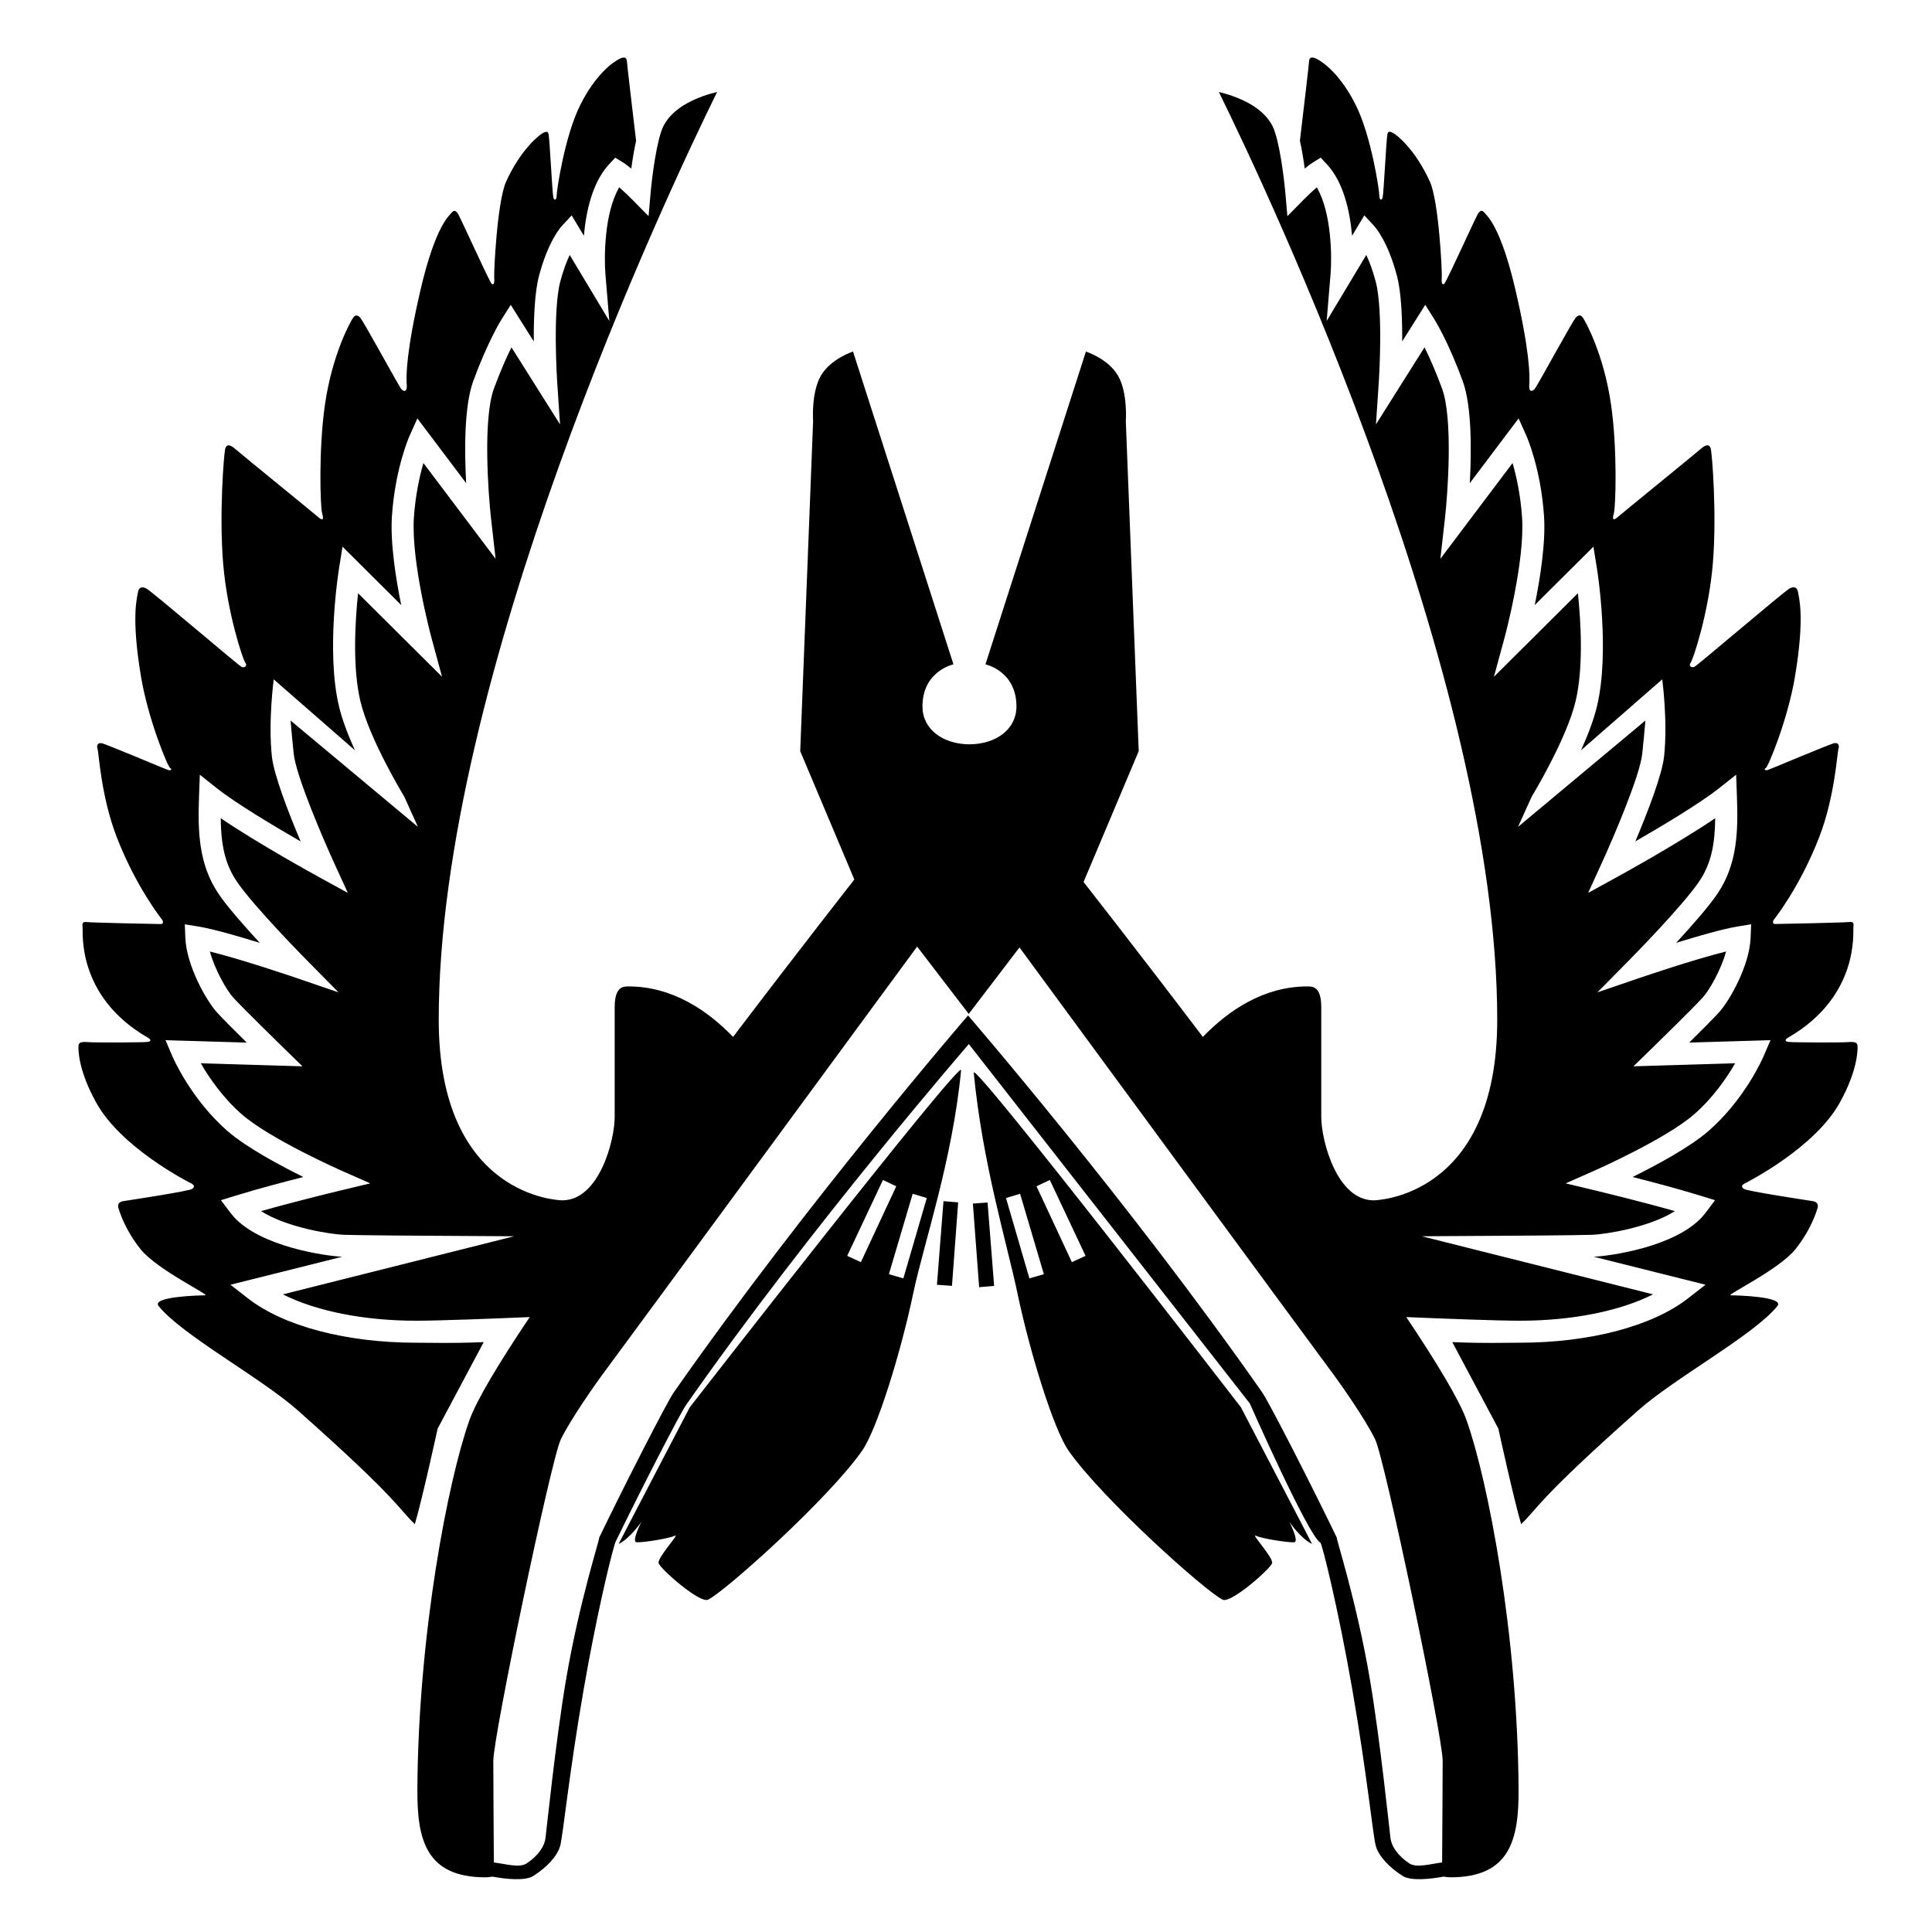 <?xml version="1.0"?>
<svg version="1.1" id="Layer_2" xmlns="http://www.w3.org/2000/svg" x="0px" y="0px" width="256px" height="256px" viewBox="0 0 256 256">
  <path fill-rule="evenodd" clip-rule="evenodd" d="M236.979,138.059c0.548,0.078,6.91,0.101,7.772,0.032 c1.215-0.095,1.396,0.068,1.388,0.708c-0.01,0.397,0.012,3.039-2.365,7.32c-3.301,5.948-12.079,10.436-12.55,10.672 c-0.47,0.233-0.53,0.484-0.136,0.75c0.434,0.295,8.068,1.454,9.084,1.611c1.017,0.154,0.637,1.001,0.637,1.001 s-0.704,2.621-2.895,5.36c-2.189,2.738-9.311,6.123-8.583,6.123c0.731,0,7.187,0.159,6.181,1.422 c-3.019,3.786-13.603,9.528-18.43,13.813c-13.388,11.885-13.217,12.864-15.52,15.09c-0.983-3.298-3.02-12.658-3.02-12.658 l-6.105-11.467c4.413,0.18,6.364,0.081,8.952,0.081c9.214,0,17.525-2.185,22.234-5.841l2.371-1.843l-2.911-0.728 c-2.131-0.528-7.121-1.782-11.896-2.979c2.184-0.104,10.803-1.299,14.413-5.339c0.136-0.151,0.276-0.321,0.406-0.494l1.245-1.664 l-2.404-0.735c-2.607-0.799-5.948-1.682-8.517-2.335c3.173-1.572,7.585-3.942,10.048-6.088c4.83-4.203,7.226-9.709,7.322-9.943 l0.9-2.098l-10.772,0.318c1.503-1.483,3.218-3.197,3.939-3.991c1.43-1.571,4.053-6.221,4.198-9.896l0.072-1.787l-1.763,0.288 c-1.979,0.322-5.301,1.279-8.179,2.173c2.025-2.193,4.296-4.767,5.46-6.484c2.687-3.964,2.76-8.371,2.597-12.916l-0.104-2.881 l-2.261,1.79c-2.559,2.028-7.595,5.031-11.097,7.047c1.538-3.644,3.54-8.752,3.813-11.276c0.5-4.681-0.248-10.196-0.248-10.196 l-10.76,9.394c0.885-1.953,1.684-4.013,2.117-5.832c1.735-7.29,0.055-17.892-0.021-18.338l-0.452-2.807l-7.777,7.739 c0.722-3.535,1.465-8.253,1.23-11.789c-0.426-6.321-2.278-10.517-2.359-10.694l-1.01-2.251l-6.465,8.577 c0.231-4.285,0.27-10.24-0.948-13.547c-1.934-5.262-3.651-8.007-3.723-8.121l-1.232-1.958l-3.057,4.85 c0.018-2.967-0.11-6.475-0.69-8.68c-1.202-4.543-2.825-6.396-3.002-6.592l-1.325-1.433l-1.623,2.705 c-0.278-3.19-1.112-7.084-3.343-9.478l-0.814-0.872l-1.012,0.623c-0.327,0.201-0.714,0.497-1.104,0.823 c-0.154-1.135-0.365-2.451-0.639-3.691c0.563-4.733,1.186-10.03,1.206-10.452c0.027-0.547,0.274-0.767,1.017-0.391 c0.898,0.452,3.156,2.064,5.187,6.133c2.036,4.067,3.132,11.324,3.117,12.044c-0.009,0.383,0.291,0.757,0.438,0.151 c0.145-0.607,0.478-7.591,0.623-8.312c0.081-0.383,0.199-0.484,0.737-0.212c0.496,0.249,2.959,2.181,4.899,6.463 c1.179,2.599,1.634,11.946,1.574,12.653c-0.106,1.278,0.313,0.891,0.339,0.883c-0.009,0.013-0.025,0.04-0.03,0.049 c0.03-0.041,0.036-0.049,0.03-0.049c0.573-0.841,4.21-8.99,4.519-9.377c0.313-0.39,0.521-0.395,0.835,0.002 c0.262,0.33,2.095,1.717,4.049,10.088c1.902,8.135,1.949,11.542,1.848,12.682c-0.08,0.86,0.339,0.993,0.731,0.524 c0.389-0.47,5.104-9.201,5.497-9.515c0.389-0.313,0.613-0.309,0.927,0.161c0.312,0.469,2.718,4.762,3.684,11.448 c0.861,5.947,0.608,13.599,0.375,14.381c-0.235,0.782-0.135,1.077,0.493,0.53c0.623-0.548,10.299-8.412,11.004-9.038 c0.703-0.627,1.18-0.65,1.34-0.046c0.172,0.654,0.822,8.654,0.275,15.225c-0.549,6.571-2.626,12.752-2.94,13.145 c-0.312,0.391,0.087,0.712,0.478,0.555c0.394-0.157,11.902-10.018,12.645-10.402c0.711-0.367,1.043,0.005,1.105,0.507 c0.068,0.544,0.966,3.098-0.419,11.269c-0.959,5.65-3.54,11.876-3.855,12.033c-0.313,0.157-0.077,0.336,0.234,0.259 c0.315-0.079,8.324-3.488,8.872-3.567c0.546-0.079,0.671,0.339,0.514,0.808c-0.158,0.469-0.458,6.273-2.534,11.639 c-2.603,6.732-6.056,11.001-6.056,11.001s-0.252,0.519,0.217,0.519s9.266-0.186,9.813-0.263c0.547-0.079,0.627,0.156,0.547,0.704 c-0.077,0.547,0.858,9.116-8.624,14.601C236.524,137.734,236.432,137.979,236.979,138.059z M174.473,24.823 c1.981,3.34,2.018,9.248,1.836,11.469l-0.52,6.238l5.25-8.744c0.395,0.843,0.85,2.003,1.25,3.524 c1.02,3.877,0.422,13.082,0.417,13.173l-0.384,5.752l6.435-10.212c0.628,1.27,1.45,3.097,2.32,5.459 c1.466,3.983,0.772,13.806,0.381,17.257l-0.602,5.308l9.568-12.69c0.493,1.707,1.058,4.21,1.259,7.227 c0.39,5.821-2.272,15.731-2.299,15.83l-1.428,5.26l11.125-11.068c0.377,3.586,0.772,9.774-0.304,14.302 c-1.2,5.057-5.778,12.588-5.823,12.664l-1.806,3.992l16.878-14.09c-0.116,1.366-0.262,2.944-0.423,4.435 c-0.312,2.935-3.954,11.389-5.335,14.399l-1.827,4.002l3.856-2.115c0.381-0.208,8.027-4.41,12.979-7.778 c-0.039,3.484-0.537,6.042-2.139,8.4c-2.189,3.234-9.05,10.198-9.118,10.268l-4.352,4.408l5.861-2.004 c0.08-0.025,6.868-2.34,11.188-3.41c-0.675,2.445-2.208,5.125-3.11,6.118c-1.319,1.449-6.429,6.429-6.48,6.482l-2.682,2.614 l13.475-0.404c-1.06,1.837-2.89,4.549-5.457,6.783c-3.727,3.244-12.956,7.341-13.048,7.383l-3.952,1.746l4.201,1.008 c0.062,0.015,5.637,1.354,10.266,2.67c-3.412,2.191-9.291,3.081-10.948,3.138c-2.06,0.072-11.075,0.125-11.075,0.125l-11.51,0.069 l11.162,2.804c0,0,12.587,3.164,19.486,4.894c-4.398,2.216-10.717,3.493-17.657,3.493c-3.102,0-10.335-0.284-15.048-0.483 c4.064,6.069,7.041,11.004,7.992,13.681c2.813,7.915,6.777,28.269,6.889,48.907c0.039,6.572-1.081,11.649-9.022,11.649 c-0.288,0-0.597-0.038-0.908-0.092c-1.846,0.339-4.351,0.595-5.438-0.095c-1.805-1.149-3.163-2.627-3.544-3.957 c-0.383-1.334-1.146-9.374-3.106-20.675c-1.92-11.046-4.038-19.431-4.237-19.525c-1.535-0.731-9.358-18.45-9.358-18.45 l-37.23-47.615c0,0-20.737,23.917-37.455,47.8c-0.867,1.235-5.994,11.251-9.275,17.989c-0.212,0.437-0.181,0.475-0.281,0.808 c-0.604,2.015-2.396,9.525-4.039,18.994c-1.962,11.301-2.725,19.341-3.105,20.675c-0.384,1.33-1.74,2.808-3.546,3.957 c-1.085,0.689-3.592,0.434-5.437,0.095c-0.313,0.054-0.621,0.092-0.909,0.092c-7.941,0-9.061-5.077-9.024-11.649 c0.114-20.639,4.078-40.992,6.892-48.907c0.95-2.677,3.926-7.611,7.993-13.681c-4.714,0.199-11.946,0.483-15.051,0.483 c-6.939,0-13.26-1.277-17.653-3.493c6.896-1.729,19.486-4.894,19.486-4.894l11.159-2.804l-11.508-0.069 c0,0-9.019-0.053-11.076-0.125c-1.66-0.057-7.537-0.946-10.949-3.138c4.629-1.315,10.202-2.655,10.264-2.67l4.201-1.008l-3.95-1.746 c-0.094-0.042-9.324-4.139-13.049-7.383c-2.566-2.234-4.397-4.946-5.458-6.783l13.477,0.404l-2.684-2.614 c-0.05-0.054-5.16-5.033-6.48-6.482c-0.9-0.993-2.436-3.673-3.108-6.118c4.319,1.069,11.108,3.384,11.188,3.41l5.861,2.004 l-4.352-4.408c-0.069-0.069-6.928-7.033-9.12-10.268c-1.601-2.358-2.099-4.916-2.139-8.4c4.953,3.368,12.601,7.57,12.98,7.778 l3.858,2.115l-1.829-4.002c-1.379-3.011-5.022-11.465-5.334-14.399c-0.161-1.491-0.305-3.068-0.421-4.435l16.877,14.09l-1.806-3.992 c-0.046-0.076-4.622-7.607-5.821-12.664c-1.078-4.528-0.682-10.716-0.307-14.302L58.57,89.672l-1.426-5.26 c-0.025-0.098-2.688-10.008-2.3-15.83c0.203-3.017,0.767-5.52,1.26-7.227l9.566,12.69l-0.601-5.308 c-0.391-3.451-1.083-13.274,0.381-17.257c0.871-2.362,1.693-4.189,2.32-5.459l6.435,10.212l-0.382-5.752 c-0.006-0.091-0.604-9.295,0.416-13.173c0.401-1.521,0.854-2.681,1.251-3.524l5.249,8.744l-0.52-6.238 c-0.181-2.221-0.144-8.129,1.836-11.469c0.596,0.522,1.248,1.148,1.67,1.575l2.215,2.245l0.276-3.142 c0.162-1.838,0.783-7.003,1.703-8.813c1.342-2.635,4.69-3.91,7.104-4.505c-6.691,13.614-36.889,77.59-36.889,122.937 c0,23.658,16.206,23.931,16.368,23.931c4.881,0,6.947-7.914,6.947-11.063V133.45c0-2.744,1.148-2.744,1.835-2.744 c5.807,0,10.48,3.196,13.855,6.69c8.813-11.615,15.81-20.526,15.81-20.526s0.16-0.182,0.248-0.345 c-1.03-2.443-7.165-16.995-7.165-16.995l1.708-43.717c0,0-0.278-3.797,1.044-6.052c1.314-2.245,4.247-3.175,4.247-3.175 l13.307,41.443c0,0-4.107,0.866-4.107,5.585c0,2.982,2.658,4.99,6.227,5.013c3.572-0.022,6.227-2.031,6.227-5.013 c0-4.719-4.109-5.585-4.109-5.585l13.311-41.443c0,0,2.93,0.93,4.245,3.175c1.322,2.255,1.043,6.052,1.043,6.052l1.709,43.717 l-7.309,17.34c0,0,6.997,8.911,15.809,20.526c3.375-3.494,8.048-6.69,13.855-6.69c0.687,0,1.833,0,1.833,2.744v14.538 c0,3.148,2.068,11.063,6.95,11.063c0.159,0,16.367-0.272,16.367-23.931c0-45.347-30.197-109.322-36.888-122.937 c2.412,0.595,5.761,1.87,7.104,4.505c0.92,1.809,1.541,6.975,1.705,8.813l0.275,3.142l2.213-2.245 C173.226,25.972,173.875,25.345,174.473,24.823z M176.157,181.396c-1.644-2.189-41.07-55.856-41.07-55.856l-6.723,8.809 l-0.946-1.233l-0.829-1.082l-5.053-6.594l-0.095,0.101c0,0-39.427,53.667-41.07,55.856c-1.643,2.191-4.777,6.708-6.058,9.322 c-1.279,2.614-8.946,39.306-8.946,42.592c0,2.005,0.041,8.618,0.071,13.47c1.536,0.2,3.411,0.761,4.357,0.125 c1.624-1.093,2.363-2.323,2.491-3.372c0.128-1.048,1.367-12.969,2.69-20.812c1.779-10.547,4.571-19.005,4.415-18.97 c3.213-6.672,8.966-17.938,9.887-19.252c17.808-25.439,38.994-49.947,38.994-49.947s21.166,24.502,38.978,49.947 c0.921,1.313,6.672,12.58,9.888,19.252c-0.158-0.035,2.635,8.423,4.414,18.97c1.322,7.843,2.562,19.764,2.688,20.812 c0.131,1.049,0.87,2.279,2.493,3.372c0.944,0.636,2.818,0.075,4.355-0.125c0.032-4.852,0.073-11.465,0.073-13.47 c0-3.286-7.667-39.978-8.948-42.592C180.936,188.104,177.801,183.588,176.157,181.396z M82.538,21.517l-1.014-0.623l-0.813,0.872 c-2.231,2.394-3.063,6.287-3.342,9.478l-1.624-2.705l-1.323,1.433c-0.179,0.197-1.801,2.049-3.004,6.592 c-0.581,2.205-0.709,5.712-0.689,8.68l-3.057-4.85l-1.234,1.958c-0.072,0.114-1.787,2.859-3.722,8.121 c-1.22,3.307-1.179,9.262-0.949,13.547l-6.463-8.577l-1.012,2.251c-0.08,0.177-1.934,4.373-2.359,10.694 c-0.234,3.536,0.51,8.253,1.231,11.789l-7.778-7.739l-0.453,2.807c-0.073,0.446-1.754,11.048-0.02,18.338 c0.433,1.819,1.231,3.879,2.117,5.832l-10.759-9.394c0,0-0.749,5.515-0.248,10.196c0.271,2.523,2.272,7.632,3.813,11.276 c-3.503-2.016-8.539-5.019-11.099-7.047l-2.259-1.79l-0.106,2.881c-0.162,4.545-0.087,8.952,2.6,12.916 c1.161,1.717,3.433,4.291,5.459,6.484c-2.877-0.894-6.201-1.851-8.179-2.173l-1.763-0.288l0.071,1.787 c0.148,3.675,2.771,8.324,4.198,9.896c0.723,0.794,2.436,2.508,3.941,3.991L21.93,137.83l0.896,2.098 c0.1,0.234,2.493,5.74,7.324,9.943c2.464,2.146,6.876,4.516,10.047,6.088c-2.57,0.653-5.908,1.536-8.518,2.335l-2.402,0.735 l1.246,1.664c0.13,0.173,0.27,0.343,0.407,0.494c3.608,4.04,12.229,5.234,14.412,5.339c-4.774,1.197-9.767,2.451-11.896,2.979 l-2.911,0.728l2.371,1.843c4.708,3.656,13.02,5.841,22.233,5.841c2.588,0,4.539,0.099,8.954-0.081l-6.105,11.467 c0,0-2.038,9.36-3.02,12.658c-2.304-2.226-2.133-3.205-15.52-15.09c-4.829-4.284-15.411-10.026-18.429-13.813 c-1.005-1.263,5.449-1.422,6.179-1.422c0.73,0-6.393-3.385-8.582-6.123c-2.191-2.739-2.895-5.36-2.895-5.36s-0.38-0.847,0.637-1.001 c1.018-0.157,8.65-1.316,9.084-1.611c0.395-0.266,0.332-0.517-0.137-0.75c-0.469-0.236-9.248-4.724-12.548-10.672 c-2.375-4.281-2.357-6.923-2.364-7.32c-0.01-0.64,0.17-0.803,1.385-0.708c0.862,0.068,7.226,0.046,7.774-0.032 c0.546-0.08,0.453-0.324,0.019-0.576c-9.483-5.484-8.546-14.054-8.624-14.601c-0.079-0.548,0-0.783,0.548-0.704 c0.546,0.077,9.342,0.263,9.812,0.263c0.469,0,0.218-0.519,0.218-0.519s-3.452-4.27-6.056-11.001 c-2.077-5.366-2.377-11.169-2.533-11.639c-0.157-0.469-0.034-0.887,0.514-0.808c0.549,0.079,8.558,3.488,8.87,3.567 c0.313,0.077,0.548-0.103,0.235-0.259c-0.314-0.157-2.896-6.383-3.855-12.033c-1.384-8.17-0.488-10.725-0.42-11.269 c0.063-0.502,0.397-0.874,1.105-0.507c0.743,0.385,12.255,10.245,12.646,10.402c0.391,0.157,0.79-0.164,0.477-0.555 c-0.313-0.392-2.392-6.574-2.938-13.145c-0.548-6.571,0.1-14.571,0.274-15.225c0.161-0.604,0.635-0.581,1.339,0.046 c0.704,0.626,10.381,8.489,11.006,9.038c0.625,0.547,0.727,0.252,0.492-0.53c-0.235-0.782-0.484-8.435,0.375-14.381 c0.965-6.686,3.372-10.979,3.685-11.448s0.536-0.474,0.927-0.161c0.391,0.313,5.106,9.045,5.497,9.515 c0.391,0.469,0.809,0.336,0.732-0.524c-0.104-1.14-0.057-4.547,1.845-12.682c1.956-8.371,3.789-9.758,4.052-10.088 c0.313-0.396,0.521-0.392,0.833-0.002c0.309,0.387,3.945,8.536,4.519,9.377c-0.005,0,0,0.008,0.031,0.049 c-0.007-0.009-0.022-0.036-0.031-0.049c0.025,0.008,0.446,0.395,0.34-0.883c-0.058-0.707,0.396-10.055,1.574-12.653 c1.941-4.282,4.404-6.214,4.899-6.463c0.54-0.272,0.658-0.171,0.737,0.212c0.146,0.721,0.478,7.705,0.625,8.312 c0.146,0.606,0.444,0.232,0.437-0.151c-0.015-0.72,1.081-7.977,3.115-12.044c2.033-4.069,4.292-5.681,5.188-6.133 c0.742-0.376,0.989-0.156,1.018,0.391c0.022,0.422,0.645,5.719,1.206,10.452c-0.272,1.24-0.484,2.556-0.639,3.691 C83.251,22.014,82.866,21.718,82.538,21.517z M127.35,141.814c-1.158,12.032-4.978,23.045-6.326,29.486 c-1.643,7.849-4.788,18.061-6.793,20.931c-4.433,6.343-18.036,18.547-20.403,19.732c-1.094,0.547-6.376-4.115-6.56-4.846 c-0.182-0.728,2.883-3.993,2.154-3.627c-0.731,0.364-4.104,0.906-5.06,0.87c-0.753-0.026,0.633-2.728,0.633-2.728 s-1.484,2.217-3.021,2.947c-0.03,0.015,9.433-18.119,9.433-18.119S127.52,140.043,127.35,141.814z M119.7,169.39l3.104-10.647 l-1.869-0.559l-3.152,10.656L119.7,169.39z M114.072,167.242l4.687-10.051l-1.764-0.838l-4.735,10.055L114.072,167.242z  M126.961,159.319l-0.82,11.06l-1.991-0.139l0.867-11.079L126.961,159.319z M131.727,170.391l-1.986,0.167l-0.828-11.078 l1.944-0.144L131.727,170.391z M164.422,186.462c0,0,9.463,18.134,9.434,18.119c-1.54-0.73-3.021-2.947-3.021-2.947 s1.384,2.701,0.633,2.728c-0.957,0.036-4.33-0.506-5.06-0.87c-0.731-0.366,2.334,2.899,2.153,3.627 c-0.185,0.73-5.467,5.393-6.56,4.846c-2.368-1.186-15.973-13.39-20.404-19.732c-2.007-2.87-5.149-13.082-6.792-20.931 c-1.349-6.441-4.621-17.127-5.778-29.16C128.854,140.373,164.422,186.462,164.422,186.462z M142.029,167.242l1.813-0.834 l-4.735-10.055l-1.762,0.838L142.029,167.242z M136.402,169.39l1.917-0.55l-3.152-10.656l-1.868,0.559L136.402,169.39z"/>
</svg>
<!-- partner.steamgames.com/public/javascript/applications/appmgmt/main.js -->
